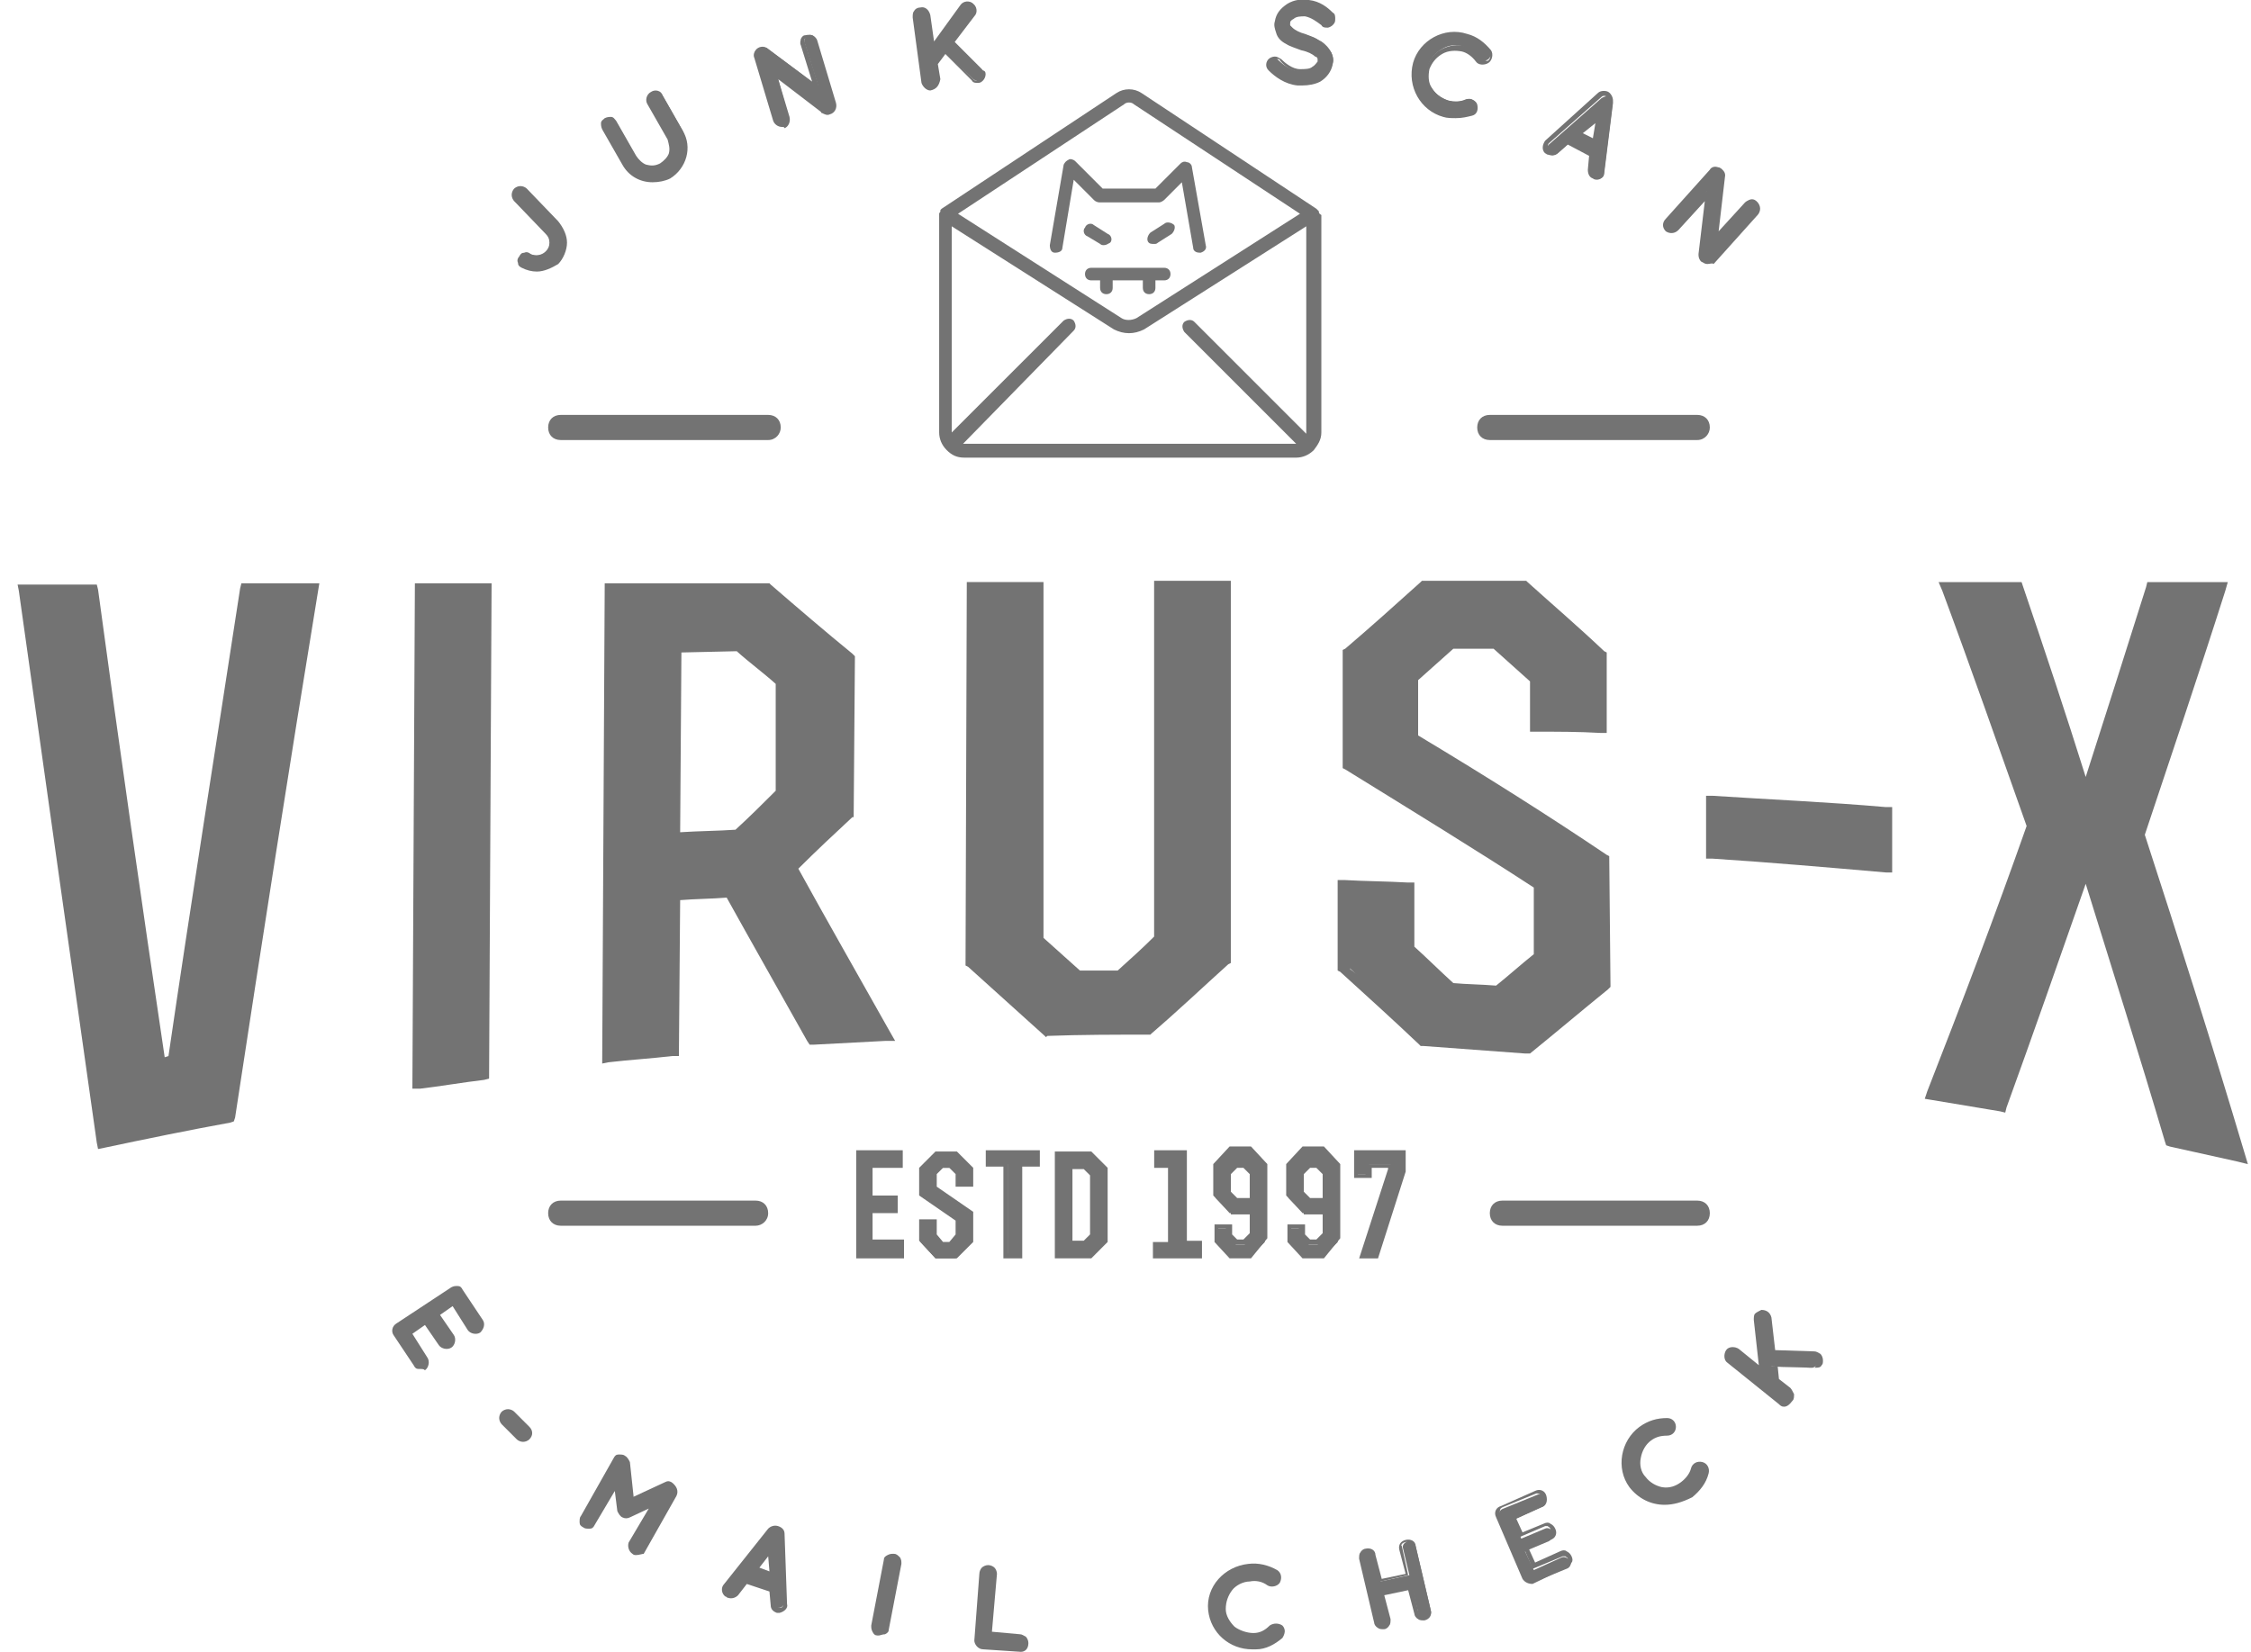 <svg width="109" height="80" viewBox="0 0 109 80" fill="none" xmlns="http://www.w3.org/2000/svg">
<g clip-path="url(#clip0_3768_543)">
<path d="M25.628 12.3C25.933 12.422 26.237 12.422 26.481 12.178C26.785 11.874 26.785 11.387 26.481 11.143L24.959 9.56C24.837 9.439 24.837 9.256 24.959 9.134C25.08 9.013 25.263 9.013 25.385 9.134L26.907 10.717C27.455 11.265 27.394 12.118 26.846 12.665C26.42 13.092 25.75 13.153 25.263 12.909C25.202 12.787 25.141 12.605 25.202 12.422C25.263 12.3 25.446 12.239 25.628 12.3Z" fill="#737373"/>
<path d="M25.995 13.152C25.752 13.152 25.508 13.091 25.264 12.969C25.143 12.908 25.082 12.847 25.082 12.726C25.021 12.604 25.082 12.482 25.143 12.421C25.203 12.299 25.264 12.239 25.386 12.239C25.508 12.178 25.63 12.239 25.691 12.299C25.934 12.421 26.238 12.36 26.421 12.178C26.543 12.056 26.604 11.934 26.604 11.751C26.604 11.569 26.543 11.447 26.421 11.325L24.899 9.742C24.838 9.681 24.777 9.56 24.777 9.438C24.777 9.316 24.838 9.194 24.899 9.133C24.96 9.073 25.082 9.012 25.203 9.012C25.325 9.012 25.447 9.073 25.508 9.133L27.03 10.716C27.273 11.021 27.456 11.386 27.456 11.751C27.456 12.117 27.273 12.543 27.03 12.787C26.726 12.969 26.36 13.152 25.995 13.152ZM25.447 12.421C25.325 12.421 25.325 12.482 25.264 12.543C25.264 12.604 25.264 12.604 25.264 12.665C25.264 12.726 25.325 12.726 25.325 12.787C25.812 13.03 26.36 12.969 26.787 12.604C27.03 12.36 27.152 12.056 27.152 11.751C27.152 11.447 27.03 11.082 26.787 10.899L25.264 9.316C25.203 9.255 25.203 9.255 25.143 9.255C25.082 9.255 25.021 9.255 25.021 9.316C24.96 9.377 24.96 9.377 24.96 9.438C24.96 9.499 24.96 9.499 25.021 9.56L26.543 11.143C26.726 11.325 26.787 11.508 26.787 11.751C26.787 11.995 26.665 12.178 26.543 12.36C26.299 12.604 25.873 12.665 25.508 12.482C25.508 12.421 25.508 12.421 25.447 12.421Z" fill="#737373"/>
<path d="M32.391 8.523C31.6 8.95 30.687 8.706 30.261 7.915L29.286 6.21C29.226 6.088 29.226 5.905 29.408 5.784C29.53 5.723 29.713 5.723 29.834 5.905L30.808 7.61C31.052 8.097 31.661 8.219 32.148 7.975C32.635 7.732 32.757 7.123 32.513 6.636L31.539 4.931C31.478 4.81 31.539 4.627 31.661 4.505C31.783 4.444 31.965 4.444 32.087 4.627L33.061 6.332C33.426 7.123 33.183 8.097 32.391 8.523Z" fill="#737373"/>
<path d="M31.598 8.827C30.989 8.827 30.441 8.523 30.137 7.975L29.162 6.27C29.102 6.148 29.102 6.027 29.102 5.966C29.102 5.844 29.223 5.783 29.284 5.722C29.406 5.661 29.528 5.661 29.589 5.661C29.71 5.661 29.771 5.783 29.832 5.844L30.806 7.549C30.928 7.731 31.111 7.914 31.293 7.975C31.537 8.036 31.72 8.036 31.963 7.914C32.146 7.792 32.328 7.61 32.389 7.427C32.45 7.183 32.389 7.001 32.328 6.757L31.354 5.053C31.233 4.87 31.293 4.565 31.537 4.444C31.72 4.322 32.024 4.383 32.085 4.626L33.059 6.331C33.546 7.123 33.242 8.158 32.45 8.645C32.207 8.766 31.902 8.827 31.598 8.827ZM29.528 5.905C29.467 5.905 29.467 5.905 29.406 5.905C29.345 5.905 29.345 5.966 29.345 6.027C29.345 6.088 29.345 6.148 29.345 6.148L30.319 7.853C30.745 8.523 31.598 8.766 32.328 8.401C32.998 7.975 33.242 7.123 32.876 6.392L31.902 4.748C31.841 4.687 31.72 4.626 31.659 4.687C31.598 4.748 31.537 4.87 31.598 4.931L32.572 6.635C32.694 6.879 32.755 7.183 32.694 7.488C32.633 7.792 32.45 8.036 32.207 8.158C31.963 8.279 31.659 8.34 31.354 8.279C31.05 8.218 30.806 8.036 30.684 7.792L29.71 6.088C29.71 5.966 29.649 5.966 29.528 5.905C29.589 5.905 29.589 5.905 29.528 5.905Z" fill="#737373"/>
<path d="M38.17 5.6C38.231 5.783 38.109 5.905 37.987 5.965C37.805 6.026 37.683 5.905 37.622 5.783L36.709 2.739C36.648 2.678 36.709 2.556 36.77 2.434C36.892 2.313 37.074 2.252 37.196 2.373L39.631 4.2L38.962 2.069C38.901 1.947 39.022 1.765 39.144 1.704C39.327 1.643 39.449 1.765 39.509 1.886L40.423 4.93C40.483 5.113 40.362 5.235 40.24 5.296C40.179 5.296 40.057 5.296 39.996 5.235C39.996 5.235 39.996 5.235 39.936 5.235L37.561 3.408L38.17 5.6Z" fill="#737373"/>
<path d="M37.865 6.148C37.682 6.148 37.499 6.026 37.438 5.843L36.525 2.799C36.464 2.677 36.525 2.495 36.586 2.434C36.708 2.251 37.012 2.19 37.195 2.373L39.326 3.956L38.778 2.19C38.717 2.069 38.778 1.947 38.778 1.886C38.839 1.764 38.9 1.703 39.021 1.703C39.265 1.642 39.508 1.764 39.569 1.947L40.483 4.991C40.544 5.235 40.422 5.478 40.178 5.539C40.056 5.6 39.935 5.539 39.813 5.478C39.813 5.478 39.752 5.478 39.752 5.417L37.682 3.834L38.23 5.661C38.291 5.904 38.169 6.148 37.986 6.209C37.986 6.148 37.925 6.148 37.865 6.148ZM36.951 2.495C36.891 2.495 36.83 2.495 36.83 2.556C36.769 2.617 36.769 2.677 36.769 2.738L37.682 5.782C37.682 5.904 37.804 5.904 37.925 5.904C37.986 5.904 38.047 5.782 38.047 5.661L37.256 3.104L39.995 5.174C40.056 5.174 40.117 5.235 40.117 5.174C40.239 5.174 40.239 5.052 40.239 4.93L39.326 1.886C39.265 1.825 39.204 1.825 39.082 1.825C39.021 1.825 39.021 1.886 38.961 1.886C38.961 1.947 38.961 1.947 38.961 2.008L39.752 4.504L37.012 2.495H36.951Z" fill="#737373"/>
<path d="M44.743 4.015L44.316 0.849C44.316 0.667 44.377 0.545 44.56 0.484C44.743 0.484 44.864 0.606 44.925 0.728L45.169 2.25L46.691 0.241C46.813 0.119 46.995 0.058 47.117 0.18C47.239 0.301 47.3 0.484 47.178 0.606L46.143 1.945L47.543 3.346C47.665 3.467 47.665 3.65 47.543 3.772C47.482 3.833 47.421 3.833 47.361 3.893C47.3 3.893 47.178 3.893 47.117 3.833L45.717 2.493L45.23 3.163L45.351 3.954C45.351 4.137 45.291 4.259 45.108 4.32C44.925 4.259 44.743 4.137 44.743 4.015Z" fill="#737373"/>
<path d="M45.048 4.382C44.865 4.382 44.682 4.199 44.621 4.016L44.195 0.85C44.195 0.729 44.195 0.607 44.256 0.546C44.317 0.424 44.439 0.363 44.561 0.363C44.804 0.302 44.987 0.485 45.048 0.729L45.23 2.007L46.509 0.241C46.631 0.059 46.935 -0.002 47.118 0.181C47.3 0.302 47.361 0.607 47.179 0.789L46.204 2.068L47.544 3.407C47.666 3.407 47.727 3.468 47.727 3.59C47.727 3.712 47.666 3.834 47.605 3.894C47.544 3.955 47.483 4.016 47.361 4.016C47.239 4.016 47.118 4.016 47.057 3.894L45.778 2.616L45.413 3.103L45.535 3.834C45.474 4.138 45.352 4.321 45.048 4.382ZM44.865 3.955C44.865 4.077 44.987 4.138 45.048 4.138C45.169 4.138 45.23 4.016 45.169 3.955L45.048 3.164L45.657 2.372L47.118 3.834C47.179 3.894 47.179 3.894 47.239 3.894C47.3 3.894 47.3 3.894 47.361 3.834C47.483 3.712 47.483 3.651 47.483 3.651C47.483 3.59 47.483 3.59 47.422 3.529L45.9 2.007L46.996 0.607C47.057 0.546 47.057 0.424 46.935 0.363C46.874 0.302 46.752 0.302 46.691 0.424L44.987 2.677L44.743 0.85C44.743 0.668 44.682 0.607 44.561 0.607C44.5 0.607 44.5 0.668 44.439 0.668C44.439 0.729 44.378 0.729 44.378 0.789L44.865 3.955Z" fill="#737373"/>
<path d="M61.488 2.92C61.61 2.798 61.792 2.798 61.914 2.92C62.158 3.164 62.523 3.407 62.888 3.468C63.132 3.529 63.436 3.468 63.619 3.346C63.802 3.224 63.862 3.103 63.923 2.981C63.923 2.92 63.923 2.859 63.923 2.798C63.923 2.737 63.862 2.677 63.802 2.616C63.68 2.494 63.375 2.372 63.071 2.25C62.828 2.189 62.584 2.068 62.401 1.946C62.219 1.824 62.036 1.642 61.975 1.459C61.914 1.337 61.914 1.154 61.914 0.972C61.975 0.667 62.158 0.363 62.462 0.241C62.767 0.119 63.071 0.059 63.436 0.059C63.984 0.119 64.289 0.424 64.532 0.667C64.654 0.789 64.654 0.972 64.532 1.033C64.41 1.154 64.228 1.154 64.167 1.094C63.923 0.85 63.68 0.667 63.315 0.607C63.071 0.546 62.828 0.607 62.706 0.728C62.523 0.789 62.462 0.911 62.462 1.033C62.462 1.094 62.462 1.154 62.462 1.215C62.462 1.276 62.523 1.337 62.584 1.398C62.706 1.52 62.949 1.642 63.254 1.702C63.497 1.763 63.741 1.885 63.984 2.007C64.167 2.129 64.35 2.311 64.471 2.555C64.532 2.677 64.593 2.859 64.532 3.042C64.471 3.407 64.228 3.651 63.984 3.833C63.68 4.016 63.315 4.077 62.949 4.016C62.34 3.955 61.914 3.59 61.61 3.285C61.366 3.224 61.427 3.042 61.488 2.92Z" fill="#737373"/>
<path d="M63.072 4.139C63.011 4.139 62.889 4.139 62.828 4.139C62.219 4.079 61.732 3.713 61.428 3.409C61.245 3.226 61.306 2.983 61.428 2.861C61.489 2.8 61.61 2.739 61.732 2.739C61.854 2.739 61.915 2.8 62.037 2.861C62.219 3.044 62.584 3.348 62.95 3.348C63.193 3.348 63.437 3.348 63.559 3.226C63.68 3.165 63.741 3.044 63.802 2.983C63.802 2.922 63.802 2.922 63.802 2.861C63.802 2.8 63.741 2.739 63.68 2.739C63.559 2.617 63.315 2.496 63.011 2.435C62.706 2.313 62.463 2.252 62.28 2.13C62.037 2.009 61.854 1.826 61.793 1.582C61.732 1.4 61.671 1.217 61.732 1.034C61.793 0.669 61.976 0.426 62.341 0.182C62.645 -0.001 63.011 -0.061 63.376 -0.001C63.924 0.06 64.289 0.365 64.533 0.608C64.655 0.669 64.655 0.791 64.655 0.913C64.655 1.034 64.655 1.095 64.533 1.217C64.472 1.278 64.35 1.339 64.289 1.339C64.168 1.339 64.046 1.339 63.985 1.217C63.741 1.034 63.498 0.852 63.193 0.791C63.011 0.791 62.767 0.791 62.645 0.913C62.524 0.974 62.463 1.034 62.463 1.156C62.463 1.217 62.463 1.217 62.463 1.217C62.463 1.217 62.524 1.278 62.584 1.339C62.706 1.461 62.95 1.582 63.193 1.643C63.498 1.765 63.741 1.826 63.924 2.009C64.168 2.191 64.35 2.374 64.472 2.556C64.533 2.739 64.594 2.922 64.533 3.104C64.472 3.47 64.228 3.774 63.924 3.957C63.68 4.079 63.376 4.139 63.072 4.139ZM61.61 2.983C61.55 3.044 61.55 3.165 61.61 3.226C61.854 3.47 62.28 3.835 62.828 3.896C63.193 3.957 63.498 3.896 63.802 3.713C64.107 3.531 64.289 3.287 64.289 3.044C64.289 2.922 64.289 2.739 64.228 2.617C64.168 2.435 63.985 2.313 63.802 2.13C63.62 2.009 63.437 1.948 63.133 1.826C62.828 1.704 62.584 1.582 62.402 1.461C62.341 1.4 62.28 1.339 62.219 1.278C62.158 1.217 62.158 1.156 62.219 1.034C62.219 0.913 62.28 0.73 62.524 0.608C62.706 0.486 62.95 0.426 63.254 0.486C63.62 0.547 63.863 0.73 64.168 0.974C64.228 0.974 64.228 1.034 64.289 1.034C64.35 1.034 64.35 1.034 64.411 0.974C64.411 0.913 64.472 0.913 64.472 0.852C64.472 0.791 64.472 0.791 64.411 0.73C64.168 0.547 63.802 0.243 63.376 0.182C63.072 0.121 62.706 0.182 62.463 0.365C62.219 0.486 62.037 0.73 61.976 1.034C61.976 1.156 61.976 1.339 62.037 1.4C62.097 1.582 62.28 1.704 62.463 1.826C62.645 1.948 62.828 2.009 63.133 2.13C63.498 2.252 63.741 2.374 63.924 2.496C63.985 2.556 64.046 2.617 64.107 2.739C64.168 2.8 64.168 2.922 64.168 2.983C64.168 3.104 64.107 3.287 63.802 3.409C63.62 3.531 63.315 3.591 63.011 3.531C62.584 3.47 62.219 3.226 61.976 2.922C61.976 2.861 61.915 2.861 61.854 2.861C61.671 2.983 61.61 2.983 61.61 2.983Z" fill="#737373"/>
<path d="M68.546 3.043C68.851 2.008 69.947 1.399 71.043 1.704C71.53 1.825 71.895 2.13 72.139 2.434C72.26 2.556 72.2 2.739 72.078 2.86C71.956 2.982 71.712 2.921 71.651 2.799C71.469 2.556 71.225 2.373 70.86 2.251C70.495 2.13 70.129 2.191 69.825 2.373C69.521 2.556 69.277 2.799 69.155 3.165C69.034 3.53 69.094 3.895 69.277 4.2C69.46 4.504 69.764 4.748 70.129 4.869C70.434 4.991 70.738 4.93 71.043 4.809C71.165 4.748 71.347 4.809 71.469 4.991C71.53 5.174 71.469 5.356 71.286 5.417C70.86 5.6 70.434 5.6 69.947 5.478C68.912 5.235 68.242 4.139 68.546 3.043Z" fill="#737373"/>
<path d="M70.495 5.722C70.312 5.722 70.069 5.722 69.886 5.662C68.79 5.357 68.121 4.2 68.425 3.044C68.73 1.948 69.947 1.278 71.043 1.643C71.53 1.765 71.895 2.069 72.2 2.435C72.322 2.617 72.261 2.922 72.078 3.044C71.895 3.165 71.591 3.165 71.469 2.983C71.287 2.739 71.043 2.557 70.8 2.496C70.495 2.435 70.13 2.435 69.826 2.617C69.521 2.8 69.338 3.044 69.217 3.348C69.156 3.652 69.156 4.018 69.338 4.261C69.521 4.566 69.765 4.748 70.13 4.87C70.434 4.931 70.739 4.931 70.982 4.809C71.226 4.748 71.469 4.87 71.53 5.053C71.591 5.296 71.53 5.54 71.287 5.601C71.043 5.662 70.8 5.722 70.495 5.722ZM68.669 3.104C68.364 4.079 68.973 5.114 69.947 5.418C70.373 5.54 70.8 5.54 71.226 5.357C71.287 5.296 71.347 5.175 71.347 5.114C71.287 4.992 71.165 4.992 71.104 4.992C70.8 5.114 70.434 5.114 70.13 5.053C69.765 4.931 69.399 4.687 69.217 4.322C69.034 3.957 68.973 3.592 69.095 3.226C69.217 2.861 69.46 2.557 69.826 2.374C70.191 2.191 70.617 2.13 70.982 2.252C71.347 2.374 71.591 2.557 71.835 2.861C71.895 2.922 72.017 2.983 72.078 2.922C72.139 2.861 72.2 2.739 72.139 2.678C71.895 2.313 71.53 2.069 71.104 1.948C70.008 1.582 68.973 2.13 68.669 3.104Z" fill="#737373"/>
<path d="M77.132 7.547L75.976 6.938L75.428 7.425C75.306 7.486 75.184 7.547 75.062 7.486C75.001 7.486 75.001 7.425 75.001 7.425C74.88 7.303 74.88 7.121 75.001 6.999L77.559 4.746C77.68 4.685 77.802 4.624 77.924 4.685C78.046 4.746 78.106 4.868 78.106 4.99L77.68 8.399C77.68 8.582 77.498 8.704 77.315 8.643C77.315 8.643 77.254 8.643 77.193 8.582C77.072 8.521 77.011 8.399 77.011 8.277L77.132 7.547ZM77.193 6.877L77.376 5.66L76.463 6.512L77.193 6.877Z" fill="#737373"/>
<path d="M77.315 8.704C77.193 8.704 77.132 8.643 77.132 8.643C76.949 8.582 76.888 8.4 76.888 8.217L76.949 7.547L75.914 6.999L75.427 7.426C75.305 7.547 75.123 7.547 74.94 7.486C74.879 7.486 74.879 7.426 74.818 7.426C74.636 7.243 74.697 6.999 74.818 6.817L77.376 4.503C77.497 4.381 77.741 4.381 77.862 4.442C77.984 4.503 78.106 4.686 78.106 4.869L77.68 8.278C77.68 8.582 77.497 8.704 77.315 8.704ZM75.914 6.756L77.254 7.426L77.132 8.278C77.132 8.339 77.132 8.4 77.254 8.461H77.315C77.436 8.461 77.497 8.4 77.497 8.278L77.923 4.869C77.923 4.808 77.862 4.747 77.802 4.686C77.741 4.625 77.619 4.625 77.558 4.686L75.001 6.939C74.94 6.999 74.94 7.121 75.001 7.182C75.001 7.182 75.001 7.182 75.062 7.243C75.123 7.304 75.184 7.243 75.245 7.243L75.914 6.756ZM77.315 7.06L76.219 6.512L77.558 5.356L77.315 7.06ZM76.645 6.451L77.132 6.695L77.254 5.964L76.645 6.451Z" fill="#737373"/>
<path d="M81.213 11.02C81.091 11.142 80.908 11.142 80.787 11.02C80.665 10.898 80.665 10.716 80.787 10.594L82.918 8.219C82.978 8.159 83.1 8.098 83.161 8.098C83.344 8.098 83.466 8.28 83.405 8.402L83.1 11.385L84.622 9.741C84.744 9.62 84.927 9.62 85.048 9.741C85.17 9.863 85.17 10.046 85.048 10.168L82.918 12.542C82.796 12.664 82.613 12.664 82.491 12.542C82.43 12.481 82.37 12.42 82.37 12.299V12.238L82.674 9.254L81.213 11.02Z" fill="#737373"/>
<path d="M82.674 12.786C82.552 12.786 82.491 12.725 82.369 12.664C82.308 12.603 82.247 12.482 82.247 12.36V12.299L82.552 9.742L81.273 11.142C81.091 11.325 80.847 11.325 80.664 11.203C80.482 11.021 80.482 10.777 80.664 10.594L82.795 8.22C82.856 8.098 83.039 8.037 83.16 8.098C83.404 8.159 83.587 8.342 83.526 8.585L83.221 11.203L84.5 9.803C84.561 9.742 84.683 9.681 84.804 9.681C84.926 9.681 85.048 9.742 85.109 9.803C85.17 9.864 85.231 9.985 85.231 10.107C85.231 10.229 85.17 10.351 85.109 10.412L82.978 12.786C82.917 12.725 82.795 12.786 82.674 12.786ZM82.856 9.011L82.491 12.36C82.491 12.421 82.491 12.482 82.552 12.482C82.613 12.543 82.734 12.543 82.795 12.482L84.926 10.107C84.926 10.046 84.987 10.046 84.987 9.985C84.987 9.925 84.987 9.864 84.926 9.864C84.865 9.803 84.865 9.803 84.804 9.803C84.743 9.803 84.743 9.803 84.683 9.864L82.917 11.812L83.282 8.463C83.282 8.342 83.221 8.281 83.1 8.281C83.039 8.281 82.978 8.281 82.978 8.342L80.847 10.716C80.786 10.777 80.786 10.899 80.847 10.96C80.908 11.021 81.03 11.021 81.091 10.96L82.856 9.011Z" fill="#737373"/>
<path d="M19.178 64.168L21.857 62.402C21.979 62.281 22.161 62.341 22.283 62.463L23.257 63.924C23.318 64.046 23.318 64.229 23.196 64.351C23.075 64.472 22.892 64.411 22.77 64.29L21.918 63.072L21.065 63.62L21.796 64.655C21.857 64.777 21.857 64.959 21.735 65.081C21.613 65.203 21.431 65.142 21.309 65.02L20.578 63.985L19.726 64.533L20.578 65.751C20.639 65.873 20.639 66.055 20.517 66.177C20.396 66.238 20.213 66.238 20.091 66.116L19.117 64.655C18.995 64.411 19.056 64.229 19.178 64.168Z" fill="#737373"/>
<path d="M20.334 66.299H20.273C20.151 66.299 20.09 66.239 20.03 66.117L19.055 64.656C18.934 64.473 18.995 64.23 19.177 64.108L21.856 62.342C21.978 62.281 22.039 62.281 22.161 62.281C22.282 62.281 22.343 62.342 22.404 62.464L23.378 63.925C23.5 64.108 23.439 64.351 23.256 64.534C23.074 64.656 22.769 64.595 22.648 64.412L21.917 63.255L21.308 63.682L21.978 64.656C22.1 64.838 22.039 65.143 21.856 65.264C21.674 65.386 21.369 65.325 21.247 65.143L20.578 64.169L19.969 64.595L20.699 65.752C20.821 65.934 20.76 66.239 20.578 66.36C20.517 66.299 20.456 66.299 20.334 66.299ZM19.299 64.595L20.212 65.995C20.212 66.056 20.273 66.056 20.334 66.056C20.395 66.056 20.456 66.056 20.456 66.056C20.517 65.995 20.578 65.873 20.517 65.812L19.604 64.473L20.639 63.803L21.43 64.96C21.491 65.021 21.613 65.082 21.674 65.021C21.734 64.96 21.795 64.838 21.734 64.777L20.943 63.621L21.978 62.951L22.891 64.29C22.952 64.351 23.074 64.412 23.135 64.351C23.196 64.29 23.256 64.169 23.196 64.108L22.221 62.647C22.161 62.586 22.161 62.586 22.1 62.586C22.039 62.586 21.978 62.586 21.978 62.586L19.299 64.351C19.238 64.412 19.177 64.473 19.238 64.534L19.482 64.595H19.299Z" fill="#737373"/>
<path d="M24.354 68.49C24.476 68.368 24.659 68.368 24.841 68.49L25.572 69.22C25.694 69.342 25.694 69.525 25.572 69.707C25.45 69.829 25.268 69.829 25.146 69.707L24.415 68.977C24.233 68.794 24.233 68.612 24.354 68.49Z" fill="#737373"/>
<path d="M25.329 69.829C25.207 69.829 25.085 69.768 25.024 69.707L24.294 68.977C24.233 68.916 24.172 68.794 24.172 68.672C24.172 68.55 24.233 68.429 24.294 68.368C24.355 68.307 24.476 68.246 24.598 68.246C24.72 68.246 24.842 68.307 24.902 68.368L25.633 69.099C25.816 69.281 25.816 69.525 25.633 69.707C25.572 69.768 25.45 69.829 25.329 69.829ZM24.598 68.49C24.537 68.49 24.476 68.49 24.476 68.55C24.415 68.611 24.415 68.611 24.415 68.672C24.415 68.733 24.415 68.794 24.476 68.794L25.207 69.525C25.268 69.585 25.39 69.585 25.511 69.525C25.572 69.464 25.572 69.342 25.511 69.22L24.781 68.49C24.659 68.49 24.598 68.49 24.598 68.49Z" fill="#737373"/>
<path d="M32.693 72.266L31.11 75.067C31.049 75.188 30.867 75.249 30.684 75.188C30.562 75.127 30.502 74.945 30.562 74.762L31.719 72.753L30.502 73.301C30.38 73.362 30.319 73.362 30.197 73.301C30.136 73.24 30.075 73.179 30.014 73.058L29.893 71.718L28.736 73.727C28.675 73.849 28.492 73.91 28.31 73.849C28.188 73.788 28.127 73.606 28.188 73.423L29.771 70.622C29.832 70.5 30.014 70.44 30.197 70.5C30.258 70.561 30.319 70.622 30.319 70.744L30.502 72.57L32.206 71.779C32.328 71.718 32.389 71.718 32.511 71.779C32.693 71.901 32.754 72.083 32.693 72.266Z" fill="#737373"/>
<path d="M30.806 75.312C30.745 75.312 30.684 75.312 30.623 75.251C30.441 75.129 30.38 74.886 30.441 74.703L31.415 73.059L30.502 73.486C30.38 73.546 30.258 73.546 30.136 73.486C30.015 73.425 29.954 73.303 29.893 73.181L29.771 72.207L28.797 73.851C28.736 73.973 28.675 74.034 28.553 74.034C28.432 74.034 28.31 74.034 28.249 73.973C28.127 73.912 28.066 73.851 28.066 73.729C28.066 73.607 28.066 73.486 28.127 73.425L29.71 70.624C29.771 70.502 29.832 70.441 29.954 70.441C30.076 70.441 30.197 70.441 30.258 70.502C30.38 70.563 30.441 70.685 30.502 70.807L30.684 72.511L32.206 71.842C32.328 71.781 32.45 71.781 32.572 71.842C32.754 71.963 32.876 72.207 32.754 72.451L31.171 75.251C31.11 75.251 30.928 75.312 30.806 75.312ZM31.963 72.511L30.623 74.825C30.563 74.886 30.623 75.008 30.684 75.069C30.745 75.129 30.867 75.069 30.928 75.008L32.511 72.207C32.572 72.146 32.511 72.024 32.45 71.963C32.389 71.903 32.328 71.903 32.267 71.963L30.441 72.816L30.258 70.807C30.258 70.746 30.197 70.685 30.197 70.685C30.136 70.624 30.076 70.624 30.076 70.685C30.015 70.685 30.015 70.746 29.954 70.746L28.371 73.546C28.371 73.607 28.371 73.607 28.371 73.668C28.371 73.729 28.432 73.729 28.432 73.79C28.493 73.79 28.553 73.851 28.553 73.79C28.614 73.79 28.614 73.729 28.675 73.729L30.015 71.415L30.197 73.12C30.197 73.181 30.258 73.242 30.319 73.242C30.38 73.303 30.441 73.303 30.502 73.242L31.963 72.511Z" fill="#737373"/>
<path d="M37.441 76.893L36.163 76.467L35.675 77.076C35.615 77.198 35.432 77.198 35.371 77.198C35.31 77.198 35.31 77.198 35.249 77.137C35.127 77.015 35.127 76.832 35.188 76.711L37.319 74.032C37.38 73.91 37.563 73.91 37.624 73.91C37.745 73.971 37.806 74.032 37.867 74.154L37.989 77.563C37.989 77.746 37.867 77.868 37.685 77.868C37.685 77.868 37.624 77.868 37.563 77.868C37.441 77.807 37.38 77.746 37.38 77.624L37.441 76.893ZM37.38 76.285L37.319 75.006L36.528 75.98L37.38 76.285Z" fill="#737373"/>
<path d="M37.746 78.112C37.685 78.112 37.624 78.112 37.624 78.112C37.442 78.051 37.32 77.929 37.32 77.746L37.259 77.076L36.163 76.711L35.737 77.259C35.615 77.381 35.433 77.442 35.25 77.381C35.189 77.381 35.189 77.32 35.128 77.32C34.946 77.198 34.885 76.894 35.067 76.711L37.198 74.032C37.32 73.911 37.503 73.85 37.685 73.911C37.868 73.972 37.99 74.093 37.99 74.276L38.111 77.685C38.172 77.868 37.99 78.051 37.746 78.112ZM36.102 76.346L37.503 76.833L37.563 77.685C37.563 77.746 37.624 77.807 37.685 77.868H37.746C37.868 77.868 37.929 77.807 37.929 77.685L37.807 74.276C37.807 74.215 37.746 74.154 37.685 74.093C37.624 74.093 37.503 74.093 37.503 74.154L35.372 76.833C35.311 76.894 35.311 77.016 35.433 77.076H35.493C35.554 77.076 35.615 77.076 35.676 77.016L36.102 76.346ZM37.503 76.468L36.346 76.102L37.442 74.763L37.503 76.468ZM36.772 75.92L37.259 76.102L37.198 75.372L36.772 75.92Z" fill="#737373"/>
<path d="M42.859 75.556C42.859 75.373 43.041 75.312 43.224 75.312C43.407 75.312 43.529 75.495 43.468 75.678L42.859 78.844C42.859 79.026 42.676 79.087 42.493 79.087C42.311 79.026 42.25 78.905 42.25 78.722L42.859 75.556Z" fill="#737373"/>
<path d="M42.553 79.207H42.492C42.37 79.207 42.309 79.147 42.248 79.025C42.188 78.903 42.188 78.842 42.188 78.72L42.796 75.554C42.796 75.433 42.857 75.372 42.979 75.311C43.101 75.25 43.162 75.25 43.283 75.25C43.405 75.25 43.466 75.311 43.588 75.433C43.649 75.554 43.649 75.615 43.649 75.737L43.04 78.903C43.04 79.025 42.979 79.086 42.857 79.147C42.735 79.147 42.614 79.207 42.553 79.207ZM43.162 75.433C43.101 75.433 43.101 75.433 43.04 75.433C42.979 75.433 42.979 75.493 42.979 75.554L42.37 78.72C42.37 78.781 42.37 78.842 42.37 78.842C42.37 78.903 42.431 78.903 42.492 78.903C42.553 78.903 42.614 78.903 42.614 78.903C42.675 78.903 42.675 78.842 42.675 78.781L43.283 75.615C43.283 75.554 43.283 75.493 43.283 75.493C43.283 75.493 43.222 75.433 43.162 75.433Z" fill="#737373"/>
<path d="M47.363 79.449L47.607 76.222C47.607 76.04 47.789 75.918 47.911 75.918C48.094 75.918 48.215 76.101 48.215 76.222L47.972 79.145L49.433 79.266C49.616 79.266 49.738 79.449 49.738 79.571C49.738 79.754 49.555 79.875 49.433 79.875L47.668 79.754C47.424 79.754 47.302 79.571 47.363 79.449Z" fill="#737373"/>
<path d="M49.432 79.998L47.606 79.876C47.362 79.876 47.18 79.632 47.18 79.45L47.423 76.223C47.423 76.101 47.484 75.98 47.545 75.919C47.606 75.858 47.728 75.797 47.849 75.797C47.971 75.797 48.093 75.858 48.154 75.919C48.215 75.98 48.276 76.101 48.276 76.223L48.032 79.024L49.371 79.145C49.493 79.145 49.554 79.206 49.676 79.267C49.737 79.328 49.798 79.45 49.798 79.572C49.798 79.876 49.615 79.998 49.432 79.998ZM47.484 79.45C47.484 79.572 47.545 79.632 47.667 79.632L49.432 79.754C49.554 79.754 49.615 79.693 49.615 79.572C49.615 79.511 49.615 79.45 49.554 79.45C49.493 79.389 49.493 79.389 49.432 79.389L47.849 79.267L48.093 76.223C48.093 76.162 48.093 76.101 48.032 76.101C47.971 76.04 47.971 76.04 47.91 76.04C47.849 76.04 47.788 76.04 47.788 76.101C47.728 76.162 47.728 76.162 47.728 76.223L47.484 79.45Z" fill="#737373"/>
<path d="M58.625 77.99C58.503 76.894 59.355 75.981 60.451 75.859C60.938 75.798 61.365 75.92 61.73 76.164C61.852 76.285 61.913 76.468 61.852 76.59C61.73 76.712 61.547 76.772 61.425 76.712C61.182 76.529 60.877 76.468 60.512 76.468C60.147 76.529 59.782 76.712 59.599 76.955C59.355 77.199 59.234 77.564 59.295 77.929C59.355 78.295 59.538 78.599 59.782 78.843C60.086 79.086 60.391 79.208 60.817 79.147C61.182 79.086 61.425 78.964 61.669 78.782C61.791 78.66 61.973 78.66 62.095 78.782C62.217 78.903 62.217 79.086 62.095 79.208C61.791 79.512 61.365 79.695 60.877 79.756C59.721 79.817 58.747 79.025 58.625 77.99Z" fill="#737373"/>
<path d="M60.634 79.878C59.538 79.878 58.625 79.087 58.503 77.991C58.381 76.834 59.295 75.86 60.451 75.738C60.938 75.677 61.425 75.799 61.852 76.043C62.034 76.164 62.095 76.408 61.973 76.651C61.852 76.834 61.547 76.895 61.365 76.773C61.121 76.591 60.817 76.53 60.512 76.591C60.208 76.591 59.843 76.773 59.66 77.017C59.477 77.26 59.355 77.565 59.355 77.93C59.355 78.234 59.538 78.539 59.782 78.782C60.025 78.965 60.391 79.087 60.695 79.087C60.999 79.087 61.243 78.965 61.486 78.721C61.669 78.6 61.913 78.6 62.095 78.721C62.278 78.904 62.217 79.148 62.095 79.33C61.73 79.635 61.304 79.878 60.817 79.878C60.756 79.878 60.695 79.878 60.634 79.878ZM58.747 77.93C58.868 78.965 59.782 79.696 60.817 79.574C61.243 79.513 61.669 79.33 61.973 79.087C62.034 79.026 62.034 78.904 61.973 78.843C61.913 78.782 61.791 78.782 61.73 78.843C61.486 79.087 61.182 79.209 60.817 79.269C60.451 79.33 60.025 79.209 59.721 78.965C59.416 78.721 59.234 78.356 59.173 77.991C59.112 77.626 59.234 77.26 59.538 76.895C59.782 76.591 60.147 76.408 60.573 76.347C60.938 76.286 61.304 76.408 61.547 76.591C61.608 76.651 61.73 76.591 61.791 76.53C61.852 76.469 61.791 76.347 61.73 76.286C61.365 76.043 60.938 75.982 60.512 75.982C59.416 76.043 58.686 76.956 58.747 77.93Z" fill="#737373"/>
<path d="M66.664 78.537L65.934 75.432C65.873 75.25 65.995 75.128 66.177 75.067C66.36 75.006 66.482 75.128 66.543 75.311L66.847 76.589L68.247 76.285L67.943 75.006C67.882 74.823 68.004 74.702 68.186 74.641C68.369 74.58 68.491 74.702 68.552 74.884L69.282 77.989C69.343 78.172 69.222 78.294 69.039 78.355C68.856 78.416 68.734 78.294 68.674 78.111L68.369 76.833L66.969 77.137L67.273 78.416C67.334 78.598 67.212 78.72 67.03 78.781C66.847 78.842 66.725 78.72 66.664 78.537Z" fill="#737373"/>
<path d="M66.969 78.901C66.908 78.901 66.787 78.901 66.726 78.84C66.604 78.779 66.543 78.657 66.543 78.596L65.812 75.491C65.812 75.37 65.812 75.248 65.873 75.187C65.934 75.065 66.056 75.004 66.117 75.004C66.36 74.943 66.604 75.065 66.604 75.309L66.908 76.465L68.065 76.222L67.761 75.065C67.7 74.822 67.822 74.639 68.065 74.578C68.309 74.517 68.552 74.639 68.552 74.882L69.283 77.987C69.344 78.231 69.222 78.414 68.978 78.475C68.857 78.475 68.735 78.475 68.674 78.414C68.552 78.353 68.491 78.231 68.491 78.17L68.187 77.013L67.03 77.257L67.335 78.414C67.335 78.535 67.335 78.657 67.274 78.718C67.213 78.84 67.091 78.901 67.03 78.901H66.969ZM66.239 75.187C66.117 75.187 66.117 75.248 66.056 75.248C66.056 75.309 65.995 75.309 66.056 75.37L66.787 78.475C66.787 78.535 66.847 78.535 66.847 78.596C66.908 78.596 66.908 78.657 66.969 78.596C67.03 78.596 67.091 78.535 67.091 78.535C67.091 78.475 67.152 78.475 67.091 78.414L66.787 77.013L68.37 76.648L68.674 78.048C68.674 78.109 68.735 78.109 68.735 78.17C68.796 78.17 68.796 78.231 68.857 78.17C68.978 78.17 69.039 78.048 68.978 77.927L68.248 74.822C68.248 74.7 68.126 74.639 68.004 74.7C67.943 74.7 67.943 74.761 67.882 74.761C67.882 74.822 67.822 74.822 67.882 74.882L68.187 76.283L66.604 76.648L66.3 75.248C66.36 75.248 66.3 75.187 66.239 75.187Z" fill="#737373"/>
<path d="M73.907 76.404L72.628 73.421C72.567 73.239 72.628 73.117 72.811 73.056L74.455 72.386C74.576 72.325 74.759 72.386 74.82 72.569C74.881 72.751 74.82 72.934 74.637 72.995L73.298 73.604L73.663 74.517L74.82 74.03C74.942 73.969 75.124 74.03 75.185 74.213C75.246 74.395 75.185 74.517 75.003 74.639L73.846 75.126L74.272 76.039L75.612 75.43C75.733 75.369 75.916 75.43 76.038 75.613C76.099 75.735 76.038 75.917 75.855 75.978L74.211 76.648C74.09 76.648 73.968 76.587 73.907 76.404Z" fill="#737373"/>
<path d="M74.212 76.709C74.029 76.709 73.847 76.648 73.725 76.466L72.446 73.483C72.324 73.239 72.446 72.996 72.69 72.935L74.334 72.204C74.577 72.082 74.821 72.204 74.882 72.448C74.942 72.691 74.882 72.935 74.638 72.996L73.42 73.543L73.725 74.213L74.76 73.787C74.882 73.726 75.003 73.726 75.064 73.787C75.186 73.848 75.247 73.909 75.308 74.031C75.43 74.274 75.308 74.518 75.064 74.578L74.029 75.005L74.334 75.674L75.551 75.126C75.673 75.066 75.795 75.066 75.856 75.126C75.977 75.187 76.038 75.248 76.099 75.37C76.16 75.492 76.16 75.614 76.099 75.674C76.038 75.796 75.977 75.857 75.856 75.918L74.212 76.709ZM73.968 76.344C74.029 76.405 74.09 76.466 74.151 76.466L74.212 76.222L74.273 76.405L75.795 75.735C75.856 75.735 75.856 75.674 75.916 75.614C75.916 75.553 75.916 75.492 75.916 75.492C75.916 75.431 75.856 75.431 75.795 75.37C75.734 75.37 75.673 75.37 75.673 75.37L74.212 75.979L73.725 74.822L75.003 74.274C75.064 74.213 75.125 74.152 75.064 74.031C75.064 73.97 75.003 73.97 74.942 73.909C74.882 73.909 74.821 73.909 74.821 73.909L73.542 74.457L73.055 73.3L74.516 72.691C74.577 72.63 74.638 72.569 74.638 72.448C74.577 72.326 74.455 72.326 74.394 72.326L72.751 72.996C72.629 73.056 72.629 73.117 72.629 73.239L73.968 76.344Z" fill="#737373"/>
<path d="M79.023 71.965C78.414 71.113 78.597 69.834 79.51 69.165C79.875 68.86 80.362 68.738 80.788 68.738C80.971 68.738 81.093 68.921 81.093 69.043C81.093 69.225 80.91 69.347 80.788 69.347C80.484 69.347 80.18 69.408 79.875 69.651C79.571 69.895 79.388 70.2 79.327 70.565C79.266 70.93 79.327 71.295 79.571 71.539C79.814 71.843 80.119 72.026 80.484 72.087C80.849 72.148 81.215 72.026 81.519 71.843C81.763 71.661 81.945 71.356 82.067 71.052C82.128 70.93 82.31 70.808 82.432 70.869C82.615 70.93 82.676 71.113 82.676 71.234C82.554 71.661 82.31 72.026 81.884 72.33C80.91 73 79.632 72.878 79.023 71.965Z" fill="#737373"/>
<path d="M80.606 72.877C79.936 72.877 79.327 72.572 78.901 72.024C78.231 71.111 78.475 69.772 79.388 69.102C79.814 68.797 80.24 68.676 80.727 68.676C80.971 68.676 81.153 68.858 81.153 69.102C81.153 69.346 80.971 69.528 80.727 69.528C80.423 69.528 80.179 69.589 79.936 69.772C79.692 69.954 79.51 70.259 79.449 70.624C79.388 70.928 79.449 71.294 79.692 71.537C79.875 71.781 80.179 71.963 80.484 72.024C80.849 72.085 81.153 71.963 81.397 71.781C81.641 71.598 81.823 71.355 81.884 71.111C81.945 70.868 82.189 70.746 82.432 70.807C82.676 70.868 82.797 71.111 82.737 71.355C82.615 71.842 82.31 72.207 81.945 72.511C81.458 72.755 81.032 72.877 80.606 72.877ZM79.084 71.903C79.692 72.694 80.849 72.877 81.701 72.268C82.067 72.024 82.31 71.659 82.432 71.233C82.432 71.111 82.371 71.05 82.31 70.989C82.189 70.989 82.128 71.05 82.067 71.111C82.006 71.415 81.762 71.72 81.519 71.963C81.214 72.207 80.788 72.268 80.423 72.268C80.058 72.207 79.692 72.024 79.449 71.659C79.205 71.355 79.144 70.989 79.205 70.563C79.266 70.137 79.51 69.833 79.814 69.589C80.118 69.346 80.423 69.285 80.788 69.285C80.849 69.285 80.971 69.224 80.971 69.102C80.971 68.98 80.91 68.919 80.788 68.919C80.362 68.919 79.936 69.041 79.571 69.285C78.718 69.893 78.536 71.111 79.084 71.903Z" fill="#737373"/>
<path d="M86.202 67.944L83.705 65.935C83.584 65.813 83.523 65.63 83.644 65.508C83.766 65.387 83.949 65.387 84.071 65.448L85.288 66.422L84.984 63.925C84.984 63.743 85.106 63.621 85.228 63.621C85.41 63.621 85.532 63.743 85.532 63.865L85.715 65.569L87.724 65.63C87.906 65.63 88.028 65.752 88.028 65.935C88.028 65.996 88.028 66.056 87.967 66.117C87.906 66.178 87.845 66.239 87.724 66.239L85.775 66.178L85.897 66.97L86.506 67.457C86.628 67.579 86.689 67.761 86.567 67.883C86.506 68.066 86.323 68.066 86.202 67.944Z" fill="#737373"/>
<path d="M86.385 68.126C86.264 68.126 86.203 68.065 86.142 68.004L83.646 65.995C83.463 65.873 83.463 65.568 83.585 65.386C83.707 65.203 84.011 65.203 84.194 65.325L85.168 66.116L84.924 63.925C84.924 63.803 84.924 63.681 84.985 63.62C85.046 63.559 85.168 63.498 85.29 63.438C85.533 63.438 85.716 63.559 85.777 63.803L85.959 65.386L87.847 65.447C87.968 65.447 88.029 65.507 88.151 65.568C88.212 65.629 88.273 65.751 88.273 65.873C88.273 65.995 88.273 66.055 88.212 66.116C88.151 66.238 88.029 66.238 87.907 66.238L86.081 66.177L86.142 66.786L86.69 67.212C86.751 67.273 86.812 67.395 86.873 67.517C86.873 67.638 86.873 67.76 86.812 67.821C86.629 68.065 86.507 68.126 86.385 68.126ZM83.889 65.568C83.828 65.568 83.767 65.568 83.767 65.629C83.707 65.69 83.707 65.812 83.767 65.873L86.264 67.882C86.325 67.882 86.325 67.943 86.385 67.943C86.446 67.943 86.446 67.943 86.507 67.882C86.507 67.821 86.568 67.821 86.568 67.76C86.568 67.699 86.568 67.699 86.507 67.638L85.838 67.151L85.716 66.177L87.786 66.238C87.847 66.238 87.907 66.238 87.907 66.177C87.907 66.116 87.968 66.116 87.968 66.055C87.968 65.995 87.968 65.934 87.907 65.934C87.847 65.873 87.847 65.873 87.786 65.873L85.655 65.812L85.472 63.925C85.472 63.803 85.35 63.742 85.29 63.742C85.168 63.742 85.107 63.864 85.107 63.925L85.411 66.725L83.95 65.568C83.95 65.568 83.95 65.568 83.889 65.568Z" fill="#737373"/>
<path d="M11.082 54.063C9.073 54.428 7.003 54.854 4.993 55.281C3.776 46.635 2.497 37.746 1.219 28.553C2.315 28.553 3.35 28.553 4.446 28.553C5.541 36.407 6.637 44.078 7.733 51.506C7.977 51.445 8.22 51.445 8.464 51.384C9.621 43.53 10.777 35.92 11.995 28.492C13.03 28.492 14.126 28.492 15.161 28.492C13.761 36.833 12.421 45.296 11.082 54.063Z" fill="#737373"/>
<path d="M4.748 55.647L4.687 55.343C3.47 46.758 2.191 37.748 0.912 28.615L0.852 28.311H4.687L4.748 28.554C5.783 36.226 6.879 43.836 7.975 51.203L8.158 51.142C9.253 43.653 10.471 36.043 11.628 28.494L11.689 28.25H15.463L15.403 28.615C14.002 37.139 12.663 45.723 11.384 54.125L11.323 54.308L11.141 54.369C9.132 54.734 7.062 55.16 5.052 55.586L4.748 55.647ZM1.521 28.859C2.739 37.748 4.017 46.515 5.235 54.856C7.062 54.43 8.949 54.064 10.775 53.699C12.054 45.48 13.332 37.078 14.733 28.737H12.176C10.958 36.286 9.801 43.897 8.705 51.386L8.645 51.629L7.427 51.873L7.366 51.568C6.331 44.262 5.235 36.591 4.139 28.859H1.521Z" fill="#737373"/>
<path d="M20.273 52.36C20.334 44.445 20.395 36.469 20.395 28.555C23.074 28.555 20.821 28.555 23.5 28.555C23.439 36.348 23.378 44.141 23.378 51.934C22.343 52.056 21.308 52.177 20.273 52.36Z" fill="#737373"/>
<path d="M19.969 52.725L20.09 28.25H23.804L23.683 52.238L23.439 52.299C22.404 52.42 21.369 52.603 20.334 52.725H19.969ZM20.699 28.859L20.578 52.055C21.43 51.933 22.282 51.812 23.074 51.69L23.195 28.859H20.699Z" fill="#737373"/>
<path d="M32.572 50.836C31.537 50.958 30.502 51.019 29.406 51.141C29.467 43.591 29.467 36.042 29.528 28.492C32.024 28.492 34.581 28.492 37.078 28.492C38.417 29.649 39.695 30.745 41.035 31.841C41.035 34.337 41.035 36.833 41.035 39.329C40.122 40.182 39.148 41.095 38.234 41.947C39.756 44.687 41.278 47.366 42.8 50.045C41.644 50.106 40.487 50.166 39.33 50.227C37.991 47.853 36.651 45.478 35.312 43.104C34.399 43.165 33.485 43.226 32.572 43.287C32.633 45.844 32.633 48.34 32.572 50.836ZM32.633 40.608C33.668 40.547 34.703 40.486 35.799 40.425C36.529 39.755 37.26 39.025 37.93 38.355C37.93 36.529 37.93 34.702 37.93 32.937C37.26 32.328 36.529 31.78 35.86 31.171C34.825 31.171 33.729 31.171 32.694 31.232C32.694 34.398 32.694 37.503 32.633 40.608Z" fill="#737373"/>
<path d="M29.16 51.507L29.282 28.25H37.258L37.319 28.311C38.658 29.468 39.936 30.564 41.276 31.659L41.398 31.781L41.337 39.574H41.276C40.423 40.366 39.51 41.218 38.658 42.07C39.997 44.506 41.459 47.063 43.102 49.985L43.346 50.411H42.859C41.702 50.472 40.545 50.533 39.389 50.594H39.206L39.084 50.411C37.684 47.915 36.405 45.663 35.188 43.471C34.457 43.532 33.666 43.532 32.935 43.593L32.874 51.142H32.57C31.535 51.264 30.5 51.325 29.465 51.446L29.16 51.507ZM29.891 28.859L29.769 50.837C30.621 50.777 31.474 50.655 32.326 50.594L32.387 43.044H32.691C33.605 42.984 34.518 42.923 35.431 42.862H35.614L35.736 43.044C36.953 45.236 38.232 47.55 39.632 49.985C40.545 49.924 41.459 49.863 42.433 49.803C40.85 47.002 39.449 44.506 38.11 42.131L37.988 41.949L38.171 41.766C39.084 40.914 39.997 40.061 40.91 39.209V31.964C39.632 30.929 38.414 29.833 37.136 28.798L29.891 28.859ZM32.326 40.974L32.387 30.99L35.979 30.929L36.04 30.99C36.71 31.599 37.44 32.147 38.11 32.755L38.232 32.877V38.6L38.11 38.661C37.379 39.331 36.71 40 35.979 40.731L35.918 40.792H35.796C34.761 40.853 33.726 40.914 32.691 40.974H32.326ZM32.996 31.599L32.935 40.305C33.848 40.244 34.761 40.244 35.614 40.183C36.283 39.574 36.953 38.904 37.562 38.296V33.121C36.953 32.573 36.283 32.086 35.675 31.538L32.996 31.599Z" fill="#737373"/>
<path d="M50.227 28.496C50.227 34.219 50.227 39.881 50.227 45.604C50.897 46.213 51.566 46.761 52.175 47.37C52.845 47.37 53.575 47.37 54.245 47.37C54.915 46.761 55.584 46.152 56.193 45.604C56.193 39.942 56.193 34.219 56.193 28.557C57.228 28.557 58.263 28.557 59.298 28.557C59.298 34.584 59.298 40.612 59.298 46.639C58.081 47.735 56.802 48.892 55.584 49.988C53.941 49.988 52.358 49.988 50.714 50.049C49.496 48.953 48.218 47.796 47 46.7C47 40.673 47 34.645 47.061 28.557C48.157 28.496 49.192 28.496 50.227 28.496Z" fill="#737373"/>
<path d="M50.65 50.229L50.59 50.169C49.372 49.073 48.093 47.916 46.876 46.82L46.754 46.759L46.815 28.19H50.529V45.42L52.294 47.003C52.903 47.003 53.512 47.003 54.121 47.003C54.73 46.455 55.338 45.907 55.886 45.359V28.129H59.6V28.433V46.637L59.478 46.698C58.261 47.794 57.043 48.951 55.765 50.047L55.704 50.108H55.582C53.999 50.108 52.355 50.108 50.711 50.169L50.65 50.229ZM47.363 46.455C48.52 47.49 49.737 48.586 50.894 49.62C52.416 49.62 53.999 49.56 55.521 49.56C56.678 48.464 57.895 47.429 59.052 46.333V28.738H56.556V45.602L56.434 45.663C55.765 46.272 55.095 46.881 54.486 47.429L54.425 47.49H54.303C53.634 47.49 52.903 47.49 52.233 47.49H52.112L49.981 45.541V28.616H47.484L47.363 46.455Z" fill="#737373"/>
<path d="M68.244 45.906C68.914 46.515 69.584 47.185 70.314 47.793C71.045 47.854 71.836 47.915 72.567 47.915C73.236 47.367 73.906 46.819 74.576 46.21C74.576 45.054 74.576 43.897 74.576 42.679C71.471 40.67 68.366 38.722 65.261 36.895C65.261 35.069 65.261 33.303 65.261 31.477C66.478 30.442 67.696 29.346 68.914 28.25C70.497 28.25 72.141 28.25 73.724 28.25C74.941 29.346 76.22 30.442 77.437 31.599C77.437 32.755 77.437 33.912 77.437 35.008C76.402 34.947 75.367 34.947 74.332 34.947C74.332 34.156 74.332 33.425 74.332 32.634C73.663 32.025 73.054 31.477 72.384 30.868C71.653 30.868 70.923 30.868 70.192 30.868C69.584 31.416 68.914 32.025 68.305 32.573C68.305 33.547 68.305 34.582 68.305 35.556C71.41 37.443 74.454 39.392 77.559 41.401C77.559 43.41 77.559 45.419 77.62 47.428C76.341 48.463 75.124 49.498 73.845 50.533C72.201 50.411 70.558 50.29 68.914 50.168C67.635 48.95 66.357 47.793 65.078 46.637C65.078 45.297 65.078 44.019 65.078 42.679C66.113 42.74 67.148 42.74 68.183 42.801C68.244 43.958 68.244 44.932 68.244 45.906Z" fill="#737373"/>
<path d="M73.967 51.021H73.845C72.201 50.899 70.557 50.777 68.913 50.656H68.792L68.731 50.595C67.513 49.438 66.235 48.281 64.895 47.063L64.773 47.003V42.619H65.078C66.113 42.68 67.148 42.68 68.183 42.741H68.487V45.846C69.096 46.394 69.705 47.003 70.375 47.611C71.044 47.672 71.714 47.672 72.445 47.733C73.053 47.246 73.662 46.698 74.271 46.211V42.984C71.471 41.158 68.487 39.331 65.139 37.261L65.017 37.2V31.477L65.139 31.417C66.356 30.382 67.574 29.286 68.792 28.19L68.853 28.129H73.906L73.967 28.19C75.184 29.286 76.463 30.382 77.681 31.538L77.802 31.599V35.496H77.498C76.463 35.435 75.428 35.435 74.393 35.435H74.088V32.999C73.48 32.452 72.932 31.965 72.323 31.417H70.375C69.827 31.904 69.218 32.452 68.67 32.939V35.617C72.019 37.627 75.002 39.514 77.802 41.401L77.924 41.462L77.985 47.794L77.863 47.916C76.585 48.951 75.367 49.986 74.088 51.021H73.967ZM69.096 50.047C70.679 50.169 72.262 50.229 73.784 50.412C75.002 49.438 76.159 48.464 77.376 47.49L77.315 41.767C74.515 39.94 71.531 38.053 68.183 35.983L68.061 35.922V32.634L68.183 32.573C68.792 32.025 69.461 31.477 70.07 30.869L70.131 30.808H72.506L72.566 30.869C73.236 31.477 73.845 32.025 74.515 32.634L74.636 32.695V34.826C75.489 34.826 76.28 34.887 77.133 34.887V31.904C75.976 30.808 74.819 29.773 73.601 28.738H69.035C67.879 29.773 66.722 30.808 65.565 31.782V36.896C68.974 38.905 71.958 40.792 74.758 42.619L74.88 42.68V46.516L74.758 46.637C74.088 47.185 73.419 47.733 72.749 48.342L72.627 48.403H72.506C71.775 48.342 70.984 48.281 70.253 48.281H70.131L70.07 48.22C69.4 47.55 68.731 46.942 68 46.333L67.879 46.272V43.532C67.026 43.471 66.235 43.471 65.382 43.471V46.942C66.722 47.855 67.939 48.951 69.096 50.047Z" fill="#737373"/>
<path d="M82.918 38.781C85.719 38.964 88.519 39.086 91.32 39.329C91.32 40.182 91.32 41.034 91.32 41.886C88.519 41.643 85.719 41.399 82.918 41.217C82.918 40.425 82.918 39.634 82.918 38.781Z" fill="#737373"/>
<path d="M91.624 42.253H91.32C88.519 42.009 85.718 41.766 82.918 41.583H82.613V38.539H82.918C85.718 38.722 88.519 38.843 91.32 39.087H91.624V42.253ZM83.222 40.974C85.779 41.157 88.397 41.34 91.015 41.583V39.635C88.458 39.452 85.84 39.27 83.222 39.148V40.974Z" fill="#737373"/>
<path d="M101.117 42.075C101.057 42.075 101.057 42.075 100.996 42.075C99.656 46.032 98.317 49.868 96.917 53.581C95.821 53.399 94.725 53.216 93.629 53.033C95.273 48.833 96.856 44.571 98.499 40.065C97.099 36.108 95.76 32.272 94.359 28.559C95.455 28.559 96.612 28.559 97.708 28.559C98.804 31.785 99.9 35.073 100.996 38.483C101.057 38.483 101.057 38.483 101.117 38.483C102.153 35.256 103.248 31.968 104.283 28.559C105.379 28.559 106.475 28.559 107.571 28.559C106.232 32.638 104.953 36.656 103.614 40.492C105.258 45.423 106.84 50.598 108.423 55.956C107.328 55.712 106.232 55.469 105.136 55.225C103.796 50.72 102.457 46.336 101.117 42.075Z" fill="#737373"/>
<path d="M108.85 56.38L108.363 56.258C107.267 56.015 106.171 55.771 105.075 55.528L104.893 55.467L104.832 55.284C103.614 51.144 102.275 46.943 100.996 42.803C99.718 46.456 98.439 50.109 97.16 53.64L97.1 53.884L96.856 53.823C95.76 53.64 94.664 53.458 93.568 53.275L93.203 53.214L93.325 52.849C94.969 48.648 96.613 44.325 98.135 40.003C96.795 36.228 95.456 32.392 94.055 28.618L93.873 28.191H97.891L97.952 28.374C98.987 31.418 100.022 34.523 100.996 37.628C101.97 34.584 102.944 31.54 103.919 28.435L103.979 28.191H107.876L107.754 28.618C106.476 32.636 105.136 36.593 103.858 40.429C105.501 45.482 107.145 50.657 108.667 55.771L108.85 56.38ZM105.38 54.98C106.232 55.163 107.084 55.345 107.937 55.589C106.415 50.596 104.893 45.543 103.249 40.672L103.188 40.551L103.249 40.429C104.527 36.715 105.806 32.819 107.024 28.922H104.406C103.371 32.21 102.336 35.437 101.301 38.602L101.24 38.846L100.631 38.785L100.57 38.602C99.535 35.376 98.439 32.088 97.404 28.861H94.725C96.065 32.575 97.465 36.289 98.743 39.942L98.804 40.064L98.743 40.185C97.221 44.447 95.578 48.648 93.995 52.788C94.908 52.91 95.76 53.093 96.673 53.275C98.013 49.561 99.352 45.786 100.631 42.012L100.692 41.768L101.24 41.829L101.301 42.012C102.762 46.274 104.101 50.657 105.38 54.98Z" fill="#737373"/>
<path d="M37.197 21.311H27.152C26.787 21.311 26.543 21.068 26.543 20.703C26.543 20.337 26.787 20.094 27.152 20.094H37.197C37.563 20.094 37.806 20.337 37.806 20.703C37.806 21.007 37.563 21.311 37.197 21.311Z" fill="#737373"/>
<path d="M82.186 21.311H72.14C71.775 21.311 71.531 21.068 71.531 20.703C71.531 20.337 71.775 20.094 72.14 20.094H82.186C82.551 20.094 82.795 20.337 82.795 20.703C82.795 21.007 82.551 21.311 82.186 21.311Z" fill="#737373"/>
<path d="M63.862 10.23C63.801 10.169 63.801 10.169 63.74 10.108L55.278 4.507C54.913 4.263 54.426 4.263 54.061 4.507L45.598 10.108L45.537 10.169C45.537 10.169 45.537 10.169 45.537 10.23C45.537 10.291 45.477 10.291 45.477 10.352V20.945C45.477 21.25 45.598 21.554 45.842 21.798C46.085 22.041 46.329 22.163 46.694 22.163H62.766C63.071 22.163 63.375 22.041 63.619 21.798C63.801 21.554 63.984 21.311 63.984 20.945V10.412C63.862 10.352 63.862 10.291 63.862 10.23ZM54.426 5.055C54.548 4.933 54.791 4.933 54.913 5.055L62.949 10.352L55.035 15.405C54.791 15.527 54.487 15.527 54.304 15.405L46.39 10.352L54.426 5.055ZM46.633 21.493L51.991 16.014C52.112 15.892 52.112 15.709 51.991 15.527C51.869 15.405 51.686 15.405 51.504 15.527L46.085 20.945V20.884V10.96L53.939 15.953C54.182 16.075 54.426 16.136 54.669 16.136C54.913 16.136 55.156 16.075 55.4 15.953L63.253 10.96V20.945V21.006L57.835 15.588C57.713 15.466 57.531 15.466 57.348 15.588C57.226 15.709 57.226 15.892 57.348 16.075L62.766 21.493H62.705H46.633Z" fill="#737373"/>
<path d="M53.271 9.802H56.133C56.194 9.802 56.315 9.741 56.376 9.681L57.229 8.828L57.777 11.994C57.777 12.177 57.959 12.238 58.081 12.238H58.142C58.325 12.177 58.446 12.055 58.385 11.872L57.716 8.098C57.716 7.976 57.594 7.854 57.472 7.854C57.35 7.793 57.229 7.854 57.168 7.915L55.95 9.133H53.393L52.054 7.793C51.993 7.732 51.81 7.671 51.749 7.732C51.627 7.793 51.566 7.854 51.506 7.976L50.836 11.872C50.836 12.055 50.897 12.238 51.08 12.238C51.262 12.238 51.445 12.177 51.445 11.994L51.993 8.706L52.967 9.681C53.089 9.802 53.21 9.802 53.271 9.802Z" fill="#737373"/>
<path d="M53.27 11.812C53.331 11.873 53.392 11.873 53.453 11.873C53.575 11.873 53.636 11.812 53.758 11.752C53.879 11.63 53.818 11.386 53.636 11.325L52.966 10.899C52.844 10.777 52.601 10.838 52.54 11.021C52.418 11.143 52.479 11.386 52.662 11.447L53.27 11.812Z" fill="#737373"/>
<path d="M56.374 10.84L55.704 11.266C55.583 11.388 55.522 11.57 55.583 11.692C55.643 11.814 55.765 11.814 55.887 11.814C55.948 11.814 56.009 11.814 56.069 11.753L56.739 11.327C56.861 11.205 56.922 11.023 56.861 10.901C56.739 10.779 56.496 10.718 56.374 10.84Z" fill="#737373"/>
<path d="M55.34 13.578V13.943C55.34 14.126 55.461 14.247 55.644 14.247C55.827 14.247 55.949 14.126 55.949 13.943V13.578H56.375C56.557 13.578 56.679 13.456 56.679 13.273C56.679 13.091 56.557 12.969 56.375 12.969H52.843C52.661 12.969 52.539 13.091 52.539 13.273C52.539 13.456 52.661 13.578 52.843 13.578H53.27V13.943C53.27 14.126 53.391 14.247 53.574 14.247C53.757 14.247 53.879 14.126 53.879 13.943V13.578H55.34Z" fill="#737373"/>
<path d="M36.589 59.362H27.152C26.787 59.362 26.543 59.119 26.543 58.753C26.543 58.388 26.787 58.145 27.152 58.145H36.589C36.954 58.145 37.197 58.388 37.197 58.753C37.197 59.119 36.893 59.362 36.589 59.362Z" fill="#737373"/>
<path d="M82.186 59.362H72.749C72.384 59.362 72.141 59.119 72.141 58.753C72.141 58.388 72.384 58.145 72.749 58.145H82.186C82.552 58.145 82.795 58.388 82.795 58.753C82.795 59.119 82.552 59.362 82.186 59.362Z" fill="#737373"/>
<path d="M43.408 58.022V58.631H42.191V60.153H43.713V60.762H41.582V55.77C42.373 55.77 42.8 55.77 43.591 55.77V56.378H42.13V57.961H43.408V58.022Z" fill="#737373"/>
<path d="M43.835 60.943H41.461V55.707H43.714V56.559H42.252V57.899H43.47V58.751H42.252V60.03H43.775V60.943H43.835ZM41.705 60.699H43.592V60.334H42.07V58.508H43.287V58.142H42.07V56.316H43.47V55.951H41.705V60.699Z" fill="#737373"/>
<path d="M45.24 59.844L45.605 60.27H46.032L46.397 59.844V59.053L44.631 57.835V56.617L45.362 55.887H46.275L47.006 56.617V57.409H46.397V56.922L46.032 56.556H45.605L45.24 56.922V57.591L47.006 58.809V60.148L46.275 60.94H45.301L44.57 60.148V59.235H45.179V59.844H45.24Z" fill="#737373"/>
<path d="M46.334 60.941H45.299L44.508 60.088V59.053H45.36V59.784L45.665 60.149H45.969L46.273 59.784V59.114L44.508 57.897V56.557L45.299 55.766H46.334L47.126 56.557V57.47H46.273V56.861L45.969 56.557H45.665L45.36 56.861V57.47L47.126 58.688V60.149L46.334 60.941ZM45.421 60.697H46.273L46.943 60.027V58.81L45.178 57.592V56.801L45.604 56.314H46.152L46.578 56.801V57.227H46.943V56.618L46.273 55.948H45.421L44.812 56.618V57.775L46.578 58.992V59.906L46.091 60.393H45.543L45.056 59.906V59.297H44.691V60.027L45.421 60.697Z" fill="#737373"/>
<path d="M48.77 56.376H47.918V55.828H50.292V56.376H49.44V60.821H48.831V56.376H48.77Z" fill="#737373"/>
<path d="M49.439 60.943H48.587V56.498H47.734V55.707H50.352V56.498H49.5V60.943H49.439ZM48.891 60.699H49.256V56.255H50.109V55.951H47.978V56.255H48.83V60.699H48.891Z" fill="#737373"/>
<path d="M51.199 55.828H52.782L53.513 56.559V60.029L52.782 60.76C52.234 60.76 51.747 60.76 51.199 60.76V55.828ZM52.539 60.212L52.904 59.846V56.863L52.539 56.498H51.808V60.273H52.539V60.212Z" fill="#737373"/>
<path d="M52.844 60.941H51.078V55.766H52.844L53.635 56.557V60.149L52.844 60.941ZM51.322 60.697H52.722L53.392 60.027V56.618L52.722 55.948H51.322V60.697ZM52.6 60.332H51.687V56.314H52.6L53.087 56.74V59.784L52.6 60.332ZM51.931 60.088H52.478L52.783 59.784V56.922L52.478 56.618H51.931V60.088Z" fill="#737373"/>
<path d="M57.349 55.828V60.273H58.08V60.821H55.949V60.273H56.68V56.437H56.01V55.828H57.349Z" fill="#737373"/>
<path d="M58.203 60.943H55.828V60.151H56.559V56.559H55.889V55.707H57.472V60.091H58.203V60.943ZM56.133 60.699H58.02V60.395H57.289V56.011H56.254V56.377H56.863V60.456H56.133V60.699Z" fill="#737373"/>
<path d="M59.602 58.752L58.871 58.022V56.621L59.602 55.891H60.515L61.245 56.621V60.152L60.515 60.883H59.602L58.932 60.152V59.483H59.541V59.909L59.845 60.274H60.271L60.637 59.909V58.813H59.602V58.752ZM60.698 58.143V56.804L60.332 56.378H59.906L59.541 56.804V57.717L59.906 58.143H60.698Z" fill="#737373"/>
<path d="M60.577 60.942H59.541L58.811 60.151V59.298H59.663V59.785L59.907 60.029H60.211L60.516 59.724V58.75H59.541L58.75 57.898V56.376L59.541 55.523H60.577L61.368 56.376V59.968L60.577 60.942ZM59.663 60.699H60.516L61.185 60.029V56.619L60.516 55.95H59.663L58.993 56.619V57.898L59.663 58.568H60.759V59.846L60.333 60.272H59.785L59.359 59.846V59.481H58.993V59.968L59.663 60.699ZM60.82 58.263H59.846L59.42 57.776V56.741L59.846 56.254H60.394L60.82 56.741V58.263ZM59.907 58.02H60.516V56.863L60.211 56.558H59.907L59.602 56.863V57.715L59.907 58.02Z" fill="#737373"/>
<path d="M63.133 58.752L62.402 58.022V56.621L63.133 55.891H64.046L64.777 56.621V60.152L64.046 60.883H63.133L62.463 60.152V59.483H63.072V59.909L63.377 60.274H63.803L64.168 59.909V58.813H63.133V58.752ZM64.168 58.143V56.804L63.803 56.378H63.377L63.011 56.804V57.717L63.377 58.143H64.168Z" fill="#737373"/>
<path d="M64.108 60.942H63.073L62.342 60.151V59.298H63.194V59.785L63.438 60.029H63.742L64.047 59.724V58.75H63.073L62.281 57.898V56.376L63.073 55.523H64.108L64.899 56.376V59.968L64.108 60.942ZM63.194 60.699H64.047L64.717 60.029V56.619L64.047 55.95H63.194L62.525 56.619V57.898L63.194 58.568H64.29V59.846L63.864 60.272H63.316L62.89 59.846V59.481H62.525V59.968L63.194 60.699ZM64.29 58.263H63.316L62.89 57.776V56.741L63.316 56.254H63.864L64.29 56.741V58.263ZM63.438 58.02H64.047V56.863L63.742 56.558H63.438L63.134 56.863V57.715L63.438 58.02Z" fill="#737373"/>
<path d="M67.335 56.622V56.378H66.3V56.865H65.691V55.77H67.944V56.683L66.605 60.762H65.996L67.335 56.622Z" fill="#737373"/>
<path d="M66.727 60.943H65.814L67.214 56.62V56.559H66.423V57.047H65.57V55.707H68.067V56.742L66.727 60.943ZM66.118 60.699H66.484L67.762 56.742V56.011H65.753V56.864H66.118V56.377H67.397V56.742L66.118 60.699Z" fill="#737373"/>
</g>
<defs>
<clipPath id="clip0_3768_543">
<rect width="108" height="80" fill="white" transform="translate(0.852)"/>
</clipPath>
</defs>
</svg>
